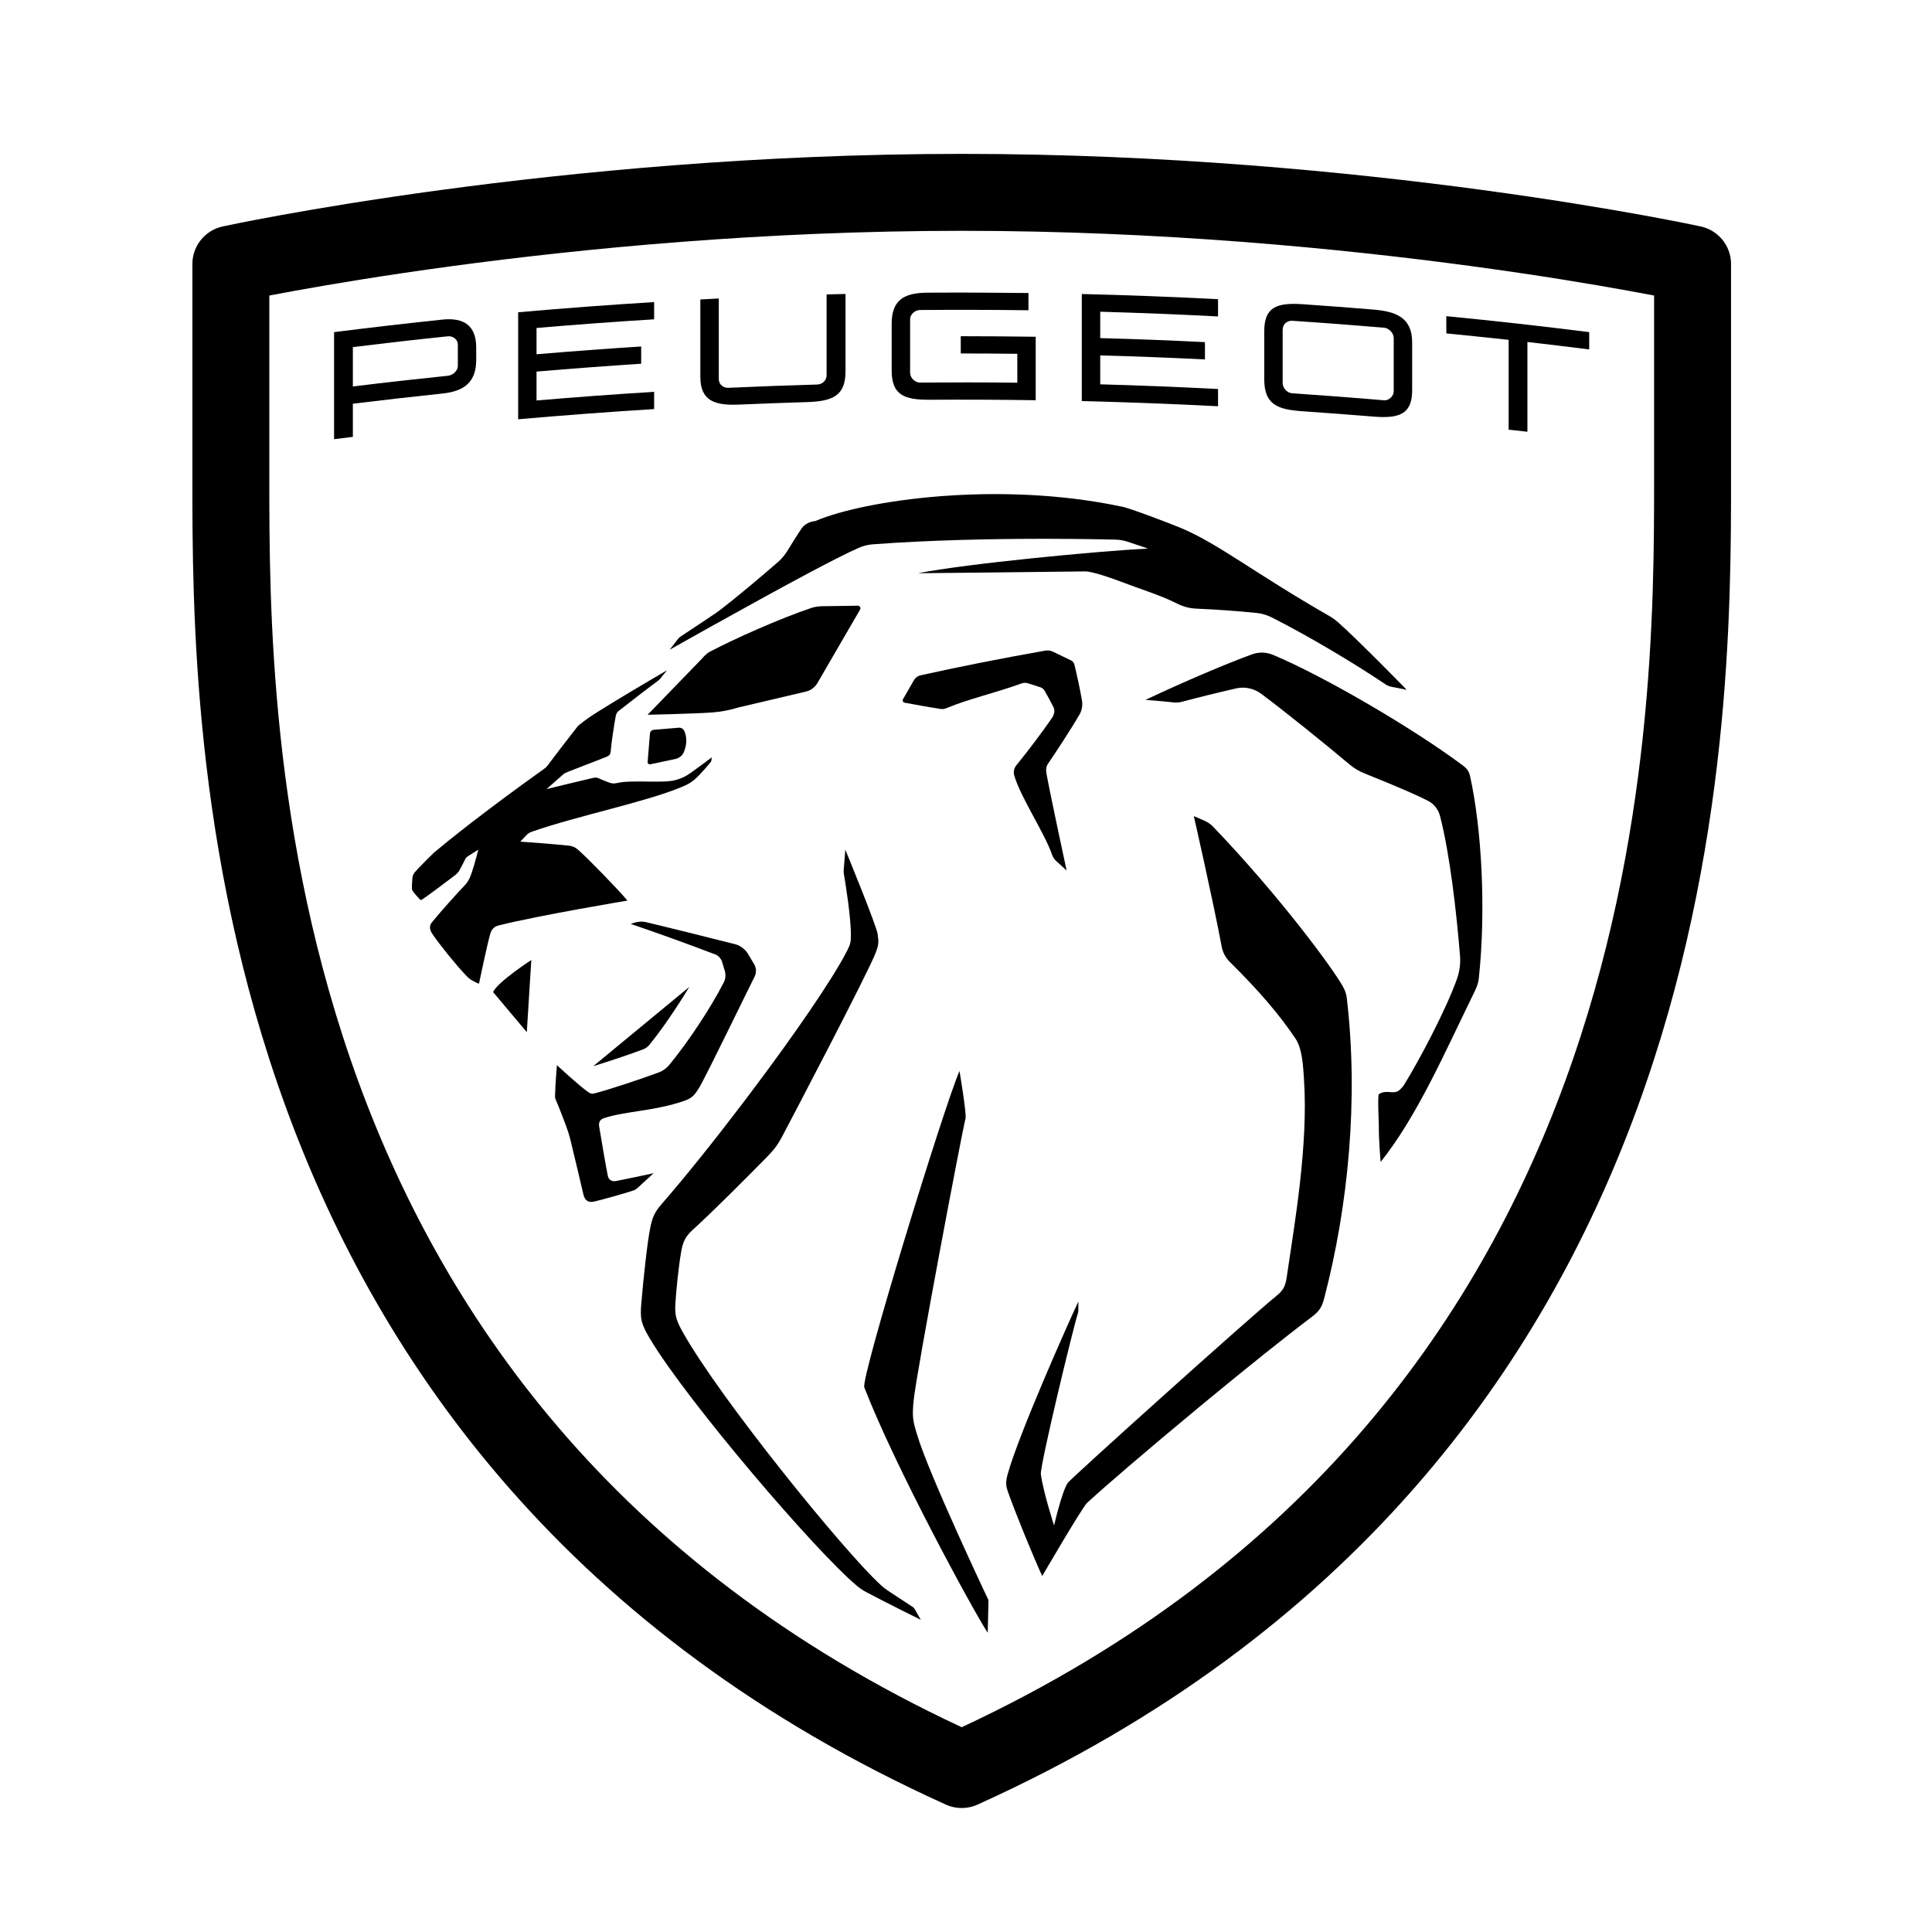 <?xml version="1.0" encoding="UTF-8"?>
<svg xmlns="http://www.w3.org/2000/svg" xmlns:xlink="http://www.w3.org/1999/xlink" fill="currentColor" viewBox="0 0 112.5 112.5" version="1.1">
<g id="surface12790">
<path style="fill:none;stroke-width:2;stroke-linecap:round;stroke-linejoin:round;stroke:currentColor;stroke-opacity:1;stroke-miterlimit:10;" d="M 25 46 C 43.999 37.42 43.999 18.977 43.999 12.455 C 43.999 7.797 43.999 6.864 43.999 6.864 C 43.999 6.864 35.449 5 25 5 C 14.551 5 6.001 6.864 6.001 6.864 C 6.001 6.864 6.001 7.797 6.001 12.455 C 6.001 18.977 6.001 37.42 25 46 Z M 25 46 " transform="matrix(2.24,0,0,2.24,-0,-0)"/>
<path style=" stroke:none;fill-rule:evenodd;fill-opacity:1;" d="M 55.871 62.363 C 55.871 62.363 56.293 64.855 56.223 65.125 C 56 65.988 53.379 79.84 53.207 81.508 C 53.109 82.453 53.141 82.68 53.395 83.52 C 54.102 85.895 57.559 93.176 57.559 93.176 L 57.516 95.078 C 56.68 93.812 52.121 85.426 50.328 80.785 C 50.117 80.23 54.926 64.559 55.871 62.363 Z M 55.871 62.363 "/>
<path style=" stroke:none;fill-rule:evenodd;fill-opacity:1;" d="M 49.223 49.477 C 49.223 49.477 51.043 53.902 51.109 54.402 C 51.176 54.887 51.164 55.016 50.992 55.477 C 50.578 56.586 46.016 65.297 45.523 66.219 C 45.281 66.672 45.055 66.973 44.598 67.434 C 43.551 68.496 41.555 70.508 40.32 71.629 C 39.871 72.035 39.75 72.387 39.66 72.914 C 39.512 73.762 39.367 75.211 39.324 75.961 C 39.289 76.621 39.398 76.926 39.762 77.578 C 41.941 81.465 49.211 90.414 51.285 92.293 C 51.434 92.43 51.543 92.52 51.863 92.73 C 52.168 92.934 53.16 93.582 53.16 93.582 C 53.199 93.605 53.234 93.645 53.258 93.688 L 53.617 94.32 C 53.617 94.32 53.582 94.305 53.523 94.273 L 53.367 94.195 C 53.242 94.133 53.078 94.051 52.887 93.957 L 52.426 93.727 C 51.719 93.371 50.875 92.941 50.43 92.703 C 50.246 92.605 50.078 92.488 49.918 92.359 C 47.492 90.34 40.059 81.633 37.871 77.996 C 37.324 77.086 37.27 76.793 37.34 75.934 C 37.477 74.336 37.691 72.324 37.875 71.441 C 37.988 70.91 38.105 70.598 38.512 70.129 C 39.883 68.555 41.551 66.473 43.176 64.336 L 43.746 63.582 C 46.215 60.305 48.484 57.023 49.332 55.352 C 49.527 54.973 49.543 54.84 49.547 54.48 C 49.559 53.441 49.227 51.414 49.141 50.898 C 49.125 50.82 49.121 50.738 49.129 50.656 Z M 49.223 49.477 "/>
<path style=" stroke:none;fill-rule:evenodd;fill-opacity:1;" d="M 69.516 47.523 L 70.145 47.793 C 70.332 47.875 70.5 47.996 70.641 48.141 C 74.496 52.164 77.578 56.34 78.195 57.441 C 78.312 57.652 78.395 57.863 78.422 58.105 C 79.113 63.977 78.52 70.195 77.105 75.609 C 76.977 76.098 76.836 76.348 76.363 76.699 C 74.855 77.836 72.598 79.648 70.355 81.496 L 69.648 82.082 C 66.945 84.32 64.383 86.512 63.293 87.52 C 63.02 87.773 60.688 91.773 60.688 91.773 C 60.176 90.668 59.07 87.957 58.691 86.863 C 58.57 86.508 58.547 86.32 58.676 85.844 C 59.297 83.574 62.227 76.98 62.793 75.789 L 62.793 76.277 C 62.793 76.348 62.781 76.418 62.762 76.484 C 62.504 77.266 60.547 85.352 60.609 85.848 C 60.75 86.898 61.379 88.828 61.379 88.828 C 61.379 88.828 61.828 86.875 62.172 86.352 C 62.344 86.094 72.785 76.707 74.301 75.48 C 74.695 75.16 74.844 74.949 74.93 74.344 C 75.363 71.359 76.191 66.73 75.93 62.828 C 75.879 62.094 75.84 61.07 75.426 60.461 C 74.477 59.055 73.336 57.723 71.613 56.012 C 71.367 55.77 71.199 55.457 71.137 55.113 C 70.637 52.434 69.516 47.523 69.516 47.523 Z M 69.516 47.523 "/>
<path style=" stroke:none;fill-rule:evenodd;fill-opacity:1;" d="M 36.922 53.734 C 37.16 53.656 37.418 53.645 37.66 53.707 C 38.762 53.969 41.086 54.543 42.844 54.992 C 43.09 55.055 43.398 55.285 43.531 55.504 L 43.914 56.145 C 44.047 56.367 44.055 56.641 43.938 56.875 C 43.617 57.492 41.078 62.754 40.699 63.359 C 40.449 63.758 40.309 63.938 39.867 64.094 C 38.137 64.703 36.469 64.688 35.191 65.102 C 34.93 65.188 34.844 65.344 34.895 65.633 C 34.988 66.164 35.281 67.953 35.395 68.477 C 35.438 68.668 35.59 68.824 35.875 68.77 C 36.629 68.625 38.059 68.316 38.059 68.316 C 38.059 68.316 37.465 68.863 37.109 69.188 C 37.047 69.246 36.969 69.293 36.887 69.32 C 36.34 69.504 35.004 69.875 34.586 69.969 C 34.262 70.039 34.051 69.91 33.969 69.543 C 33.969 69.543 33.402 67.113 33.195 66.289 C 33.16 66.164 33.129 66.055 33.09 65.93 C 32.934 65.453 32.566 64.512 32.355 64.02 C 32.328 63.965 32.32 63.902 32.32 63.84 C 32.324 63.277 32.43 62.023 32.43 62.023 C 32.43 62.023 33.66 63.176 34.254 63.594 C 34.387 63.688 34.469 63.707 34.633 63.664 C 35.449 63.453 37.328 62.832 38.363 62.445 C 38.598 62.359 38.805 62.211 38.965 62.016 C 40.035 60.727 41.371 58.719 42.145 57.207 C 42.25 56.996 42.27 56.758 42.203 56.531 L 42.039 55.984 C 41.988 55.824 41.82 55.641 41.664 55.582 C 39.844 54.891 38.41 54.375 36.727 53.801 Z M 36.922 53.734 "/>
<path style=" stroke:none;fill-rule:evenodd;fill-opacity:1;" d="M 72.895 38.105 C 73.297 37.957 73.734 37.969 74.129 38.133 C 77.176 39.414 82.305 42.43 85.152 44.551 C 85.43 44.758 85.539 44.898 85.609 45.23 C 86.281 48.277 86.535 52.984 86.113 56.949 C 86.082 57.234 86.023 57.406 85.879 57.711 C 84.07 61.406 82.531 64.977 80.395 67.66 C 80.395 67.66 80.281 66.434 80.289 65.559 C 80.289 65.461 80.211 63.781 80.289 63.723 C 80.688 63.414 81.16 63.758 81.473 63.488 C 81.621 63.359 81.703 63.262 81.781 63.133 C 82.652 61.727 84.211 58.773 84.84 57 C 84.992 56.566 85.055 56.109 85.016 55.648 C 84.816 53.176 84.43 49.746 83.852 47.512 C 83.75 47.129 83.5 46.809 83.148 46.629 C 82.648 46.371 81.672 45.926 79.445 45.031 C 79.137 44.906 78.848 44.734 78.594 44.523 C 77.133 43.293 74.852 41.453 73.434 40.395 C 73.016 40.086 72.488 39.969 71.98 40.086 C 70.945 40.32 69.629 40.648 68.887 40.848 C 68.637 40.914 68.535 40.922 68.273 40.895 C 68.141 40.879 67.965 40.859 67.781 40.844 L 67.504 40.82 C 67.176 40.793 66.875 40.77 66.758 40.758 L 66.699 40.754 C 69.113 39.617 71.441 38.637 72.895 38.105 Z M 72.895 38.105 "/>
<path style=" stroke:none;fill-rule:evenodd;fill-opacity:1;" d="M 40.137 57.469 C 39.383 58.715 38.48 60.035 37.797 60.859 C 37.707 60.969 37.586 61.051 37.453 61.102 C 36.707 61.383 35.461 61.805 34.547 62.082 Z M 40.137 57.469 "/>
<path style=" stroke:none;fill-rule:evenodd;fill-opacity:1;" d="M 30.938 55.902 L 30.676 60.102 L 28.711 57.766 C 28.988 57.164 30.938 55.902 30.938 55.902 Z M 30.938 55.902 "/>
<path style=" stroke:none;fill-rule:evenodd;fill-opacity:1;" d="M 38.84 39.031 L 38.426 39.539 C 38.406 39.562 38.383 39.586 38.359 39.609 C 37.992 39.875 36.457 41.051 36.043 41.383 C 35.926 41.477 35.879 41.559 35.852 41.707 C 35.758 42.227 35.602 43.215 35.559 43.766 C 35.543 43.926 35.477 44.004 35.312 44.07 C 34.598 44.359 33.754 44.668 33.074 44.941 C 32.93 45 32.887 45.023 32.801 45.086 C 32.734 45.141 31.824 45.949 31.824 45.949 C 31.824 45.949 33.797 45.465 34.52 45.301 C 34.691 45.262 34.766 45.27 34.926 45.348 C 35.074 45.414 35.324 45.516 35.453 45.562 C 35.656 45.637 35.762 45.633 35.984 45.586 C 36.801 45.402 38.578 45.621 39.309 45.43 C 39.688 45.332 39.898 45.227 40.219 45.004 C 40.566 44.762 41.453 44.098 41.453 44.098 C 41.453 44.098 41.434 44.215 41.422 44.277 C 41.414 44.336 41.395 44.367 41.355 44.41 C 41.18 44.629 40.863 44.98 40.707 45.141 C 40.348 45.512 40.133 45.645 39.68 45.832 C 37.609 46.699 33.66 47.496 31.004 48.418 C 30.828 48.477 30.754 48.527 30.625 48.66 C 30.484 48.805 30.297 49.008 30.297 49.008 C 30.297 49.008 32.465 49.164 33.125 49.242 C 33.34 49.266 33.492 49.336 33.656 49.477 C 34.199 49.945 36 51.797 36.535 52.441 C 36.535 52.441 31.422 53.293 29.055 53.883 C 28.758 53.953 28.613 54.141 28.547 54.375 C 28.352 55.066 27.891 57.281 27.891 57.281 C 27.891 57.281 27.727 57.227 27.496 57.094 C 27.34 57.004 27.258 56.93 27.086 56.746 C 26.527 56.152 25.605 55.02 25.16 54.359 C 25.031 54.164 24.977 53.918 25.141 53.719 C 25.617 53.129 26.586 52.047 27.117 51.492 C 27.172 51.434 27.246 51.328 27.324 51.176 C 27.504 50.82 27.738 49.918 27.82 49.594 L 27.848 49.488 L 27.852 49.477 C 27.852 49.477 27.848 49.477 27.84 49.484 L 27.742 49.543 C 27.609 49.629 27.398 49.762 27.305 49.82 C 27.168 49.906 27.133 49.945 27.074 50.062 C 26.988 50.246 26.836 50.531 26.723 50.73 C 26.684 50.793 26.586 50.895 26.531 50.938 C 25.852 51.457 25.102 52.016 24.566 52.391 C 24.531 52.414 24.484 52.406 24.453 52.375 C 24.383 52.309 24.098 51.984 24.047 51.906 C 24.008 51.844 23.984 51.785 23.984 51.707 C 23.984 51.57 23.996 51.332 24.012 51.156 C 24.027 50.945 24.086 50.848 24.344 50.582 C 24.625 50.285 24.938 49.973 25.266 49.652 C 26.066 48.98 28.09 47.336 31.703 44.754 C 31.77 44.707 31.832 44.648 31.883 44.582 C 32.262 44.066 33.34 42.668 33.605 42.336 C 33.641 42.289 33.684 42.246 33.73 42.207 C 34.156 41.871 34.367 41.727 34.801 41.453 C 35.801 40.82 37.75 39.664 38.84 39.031 Z M 38.84 39.031 "/>
<path style=" stroke:none;fill-rule:evenodd;fill-opacity:1;" d="M 60.859 37.887 C 61.012 37.859 61.168 37.879 61.305 37.945 L 62.363 38.453 C 62.465 38.5 62.539 38.594 62.566 38.711 C 62.711 39.312 62.887 40.113 63.004 40.793 C 63.051 41.078 63 41.367 62.855 41.613 C 62.418 42.375 61.523 43.742 61.023 44.477 C 60.91 44.641 60.898 44.84 60.934 45.035 C 61.16 46.293 62.109 50.688 62.109 50.688 L 61.512 50.145 C 61.391 50.035 61.312 49.918 61.262 49.77 C 60.836 48.523 59.426 46.422 59.059 45.156 C 59 44.949 59.047 44.727 59.184 44.559 C 59.805 43.805 60.715 42.594 61.242 41.828 C 61.391 41.613 61.438 41.375 61.352 41.195 C 61.23 40.945 61.023 40.566 60.828 40.223 C 60.773 40.125 60.688 40.055 60.582 40.02 L 59.863 39.789 C 59.738 39.75 59.605 39.75 59.48 39.797 C 57.922 40.363 56.438 40.684 55.156 41.219 C 54.969 41.297 54.891 41.305 54.664 41.266 C 54.289 41.211 53.207 41.02 52.68 40.918 C 52.582 40.898 52.535 40.793 52.586 40.707 L 53.215 39.613 C 53.297 39.465 53.441 39.359 53.605 39.324 C 55.637 38.867 58.312 38.336 60.859 37.887 Z M 60.859 37.887 "/>
<path style=" stroke:none;fill-rule:evenodd;fill-opacity:1;" d="M 39.52 42.375 C 39.66 42.363 39.793 42.441 39.848 42.566 C 40.031 42.98 39.98 43.441 39.801 43.836 C 39.734 44 39.52 44.156 39.344 44.191 L 37.875 44.504 C 37.785 44.523 37.703 44.453 37.711 44.367 L 37.848 42.707 C 37.859 42.594 37.949 42.504 38.066 42.496 Z M 39.52 42.375 "/>
<path style=" stroke:none;fill-rule:evenodd;fill-opacity:1;" d="M 49.949 35.27 C 50.066 35.27 50.141 35.395 50.082 35.496 L 47.617 39.742 C 47.48 39.992 47.25 40.18 46.98 40.258 L 43 41.195 C 42.465 41.355 42.008 41.445 41.453 41.488 C 40.426 41.562 37.711 41.621 37.711 41.621 L 40.906 38.32 C 41.023 38.176 41.18 38.031 41.344 37.945 C 42.812 37.172 45.426 36.012 47.258 35.395 C 47.43 35.34 47.664 35.301 47.844 35.301 Z M 49.949 35.27 "/>
<path style=" stroke:none;fill-rule:evenodd;fill-opacity:1;" d="M 47.48 30.34 C 50.309 29.125 58.129 27.984 65.273 29.492 C 65.648 29.523 68.445 30.605 68.789 30.754 C 70.949 31.664 73.141 33.43 77.402 35.867 C 77.59 35.977 77.766 36.102 77.926 36.246 C 79.055 37.238 81.914 40.168 81.914 40.168 L 81.023 39.992 C 80.898 39.965 80.781 39.918 80.676 39.848 C 78.871 38.633 76.238 37.055 74.031 35.941 C 73.77 35.812 73.488 35.727 73.195 35.695 C 72.121 35.582 70.668 35.48 69.719 35.445 C 69.25 35.422 68.934 35.344 68.473 35.113 C 67.598 34.668 66.273 34.258 65.219 33.852 C 64.766 33.68 63.617 33.266 63.172 33.273 C 61.359 33.301 53.461 33.379 53.461 33.379 C 56.371 32.809 63.926 32.094 66.844 31.941 L 65.656 31.543 C 65.43 31.469 65.188 31.426 64.945 31.422 C 64.312 31.406 62.902 31.379 61.074 31.375 L 60.449 31.375 C 57.68 31.379 54.113 31.449 50.824 31.695 C 50.535 31.719 50.258 31.785 49.992 31.906 C 48.664 32.488 45.426 34.246 42.176 36.055 L 41.457 36.453 C 40.617 36.922 39.785 37.387 38.996 37.832 C 38.996 37.832 39.402 37.309 39.48 37.207 C 39.551 37.121 39.57 37.102 39.664 37.043 C 39.793 36.957 40.238 36.664 40.691 36.363 L 41.023 36.141 C 41.293 35.965 41.535 35.801 41.672 35.707 C 41.738 35.664 41.781 35.629 41.867 35.566 C 42.844 34.828 44.387 33.527 45.309 32.719 C 45.516 32.539 45.695 32.324 45.84 32.09 C 46.137 31.609 46.461 31.086 46.66 30.797 C 46.824 30.547 47.117 30.371 47.48 30.34 Z M 47.48 30.34 "/>
<path style=" stroke:none;fill-rule:evenodd;fill-opacity:1;" d="M 84.219 18.41 C 86.996 18.68 89.77 18.992 92.539 19.34 L 92.539 20.348 C 91.34 20.195 90.141 20.051 88.941 19.914 L 88.941 25.141 C 88.578 25.098 88.211 25.059 87.848 25.02 L 87.848 19.789 C 86.641 19.66 85.426 19.531 84.219 19.414 Z M 84.219 18.41 "/>
<path style=" stroke:none;fill-rule:evenodd;fill-opacity:1;" d="M 38.09 17.59 L 38.09 18.594 C 35.805 18.734 33.523 18.902 31.242 19.098 L 31.242 20.629 C 33.273 20.457 35.301 20.305 37.336 20.176 L 37.336 21.18 C 35.301 21.312 33.273 21.465 31.242 21.637 L 31.242 23.32 C 33.523 23.125 35.809 22.957 38.09 22.816 L 38.09 23.82 C 35.449 23.984 32.809 24.184 30.172 24.414 L 30.172 18.184 C 32.809 17.949 35.449 17.754 38.09 17.59 Z M 38.09 17.59 "/>
<path style=" stroke:none;fill-rule:evenodd;fill-opacity:1;" d="M 62.992 17.121 C 65.641 17.184 68.281 17.285 70.926 17.422 L 70.926 18.426 C 68.641 18.309 66.352 18.215 64.066 18.152 L 64.066 19.688 C 66.102 19.742 68.133 19.82 70.164 19.922 L 70.164 20.93 C 68.133 20.828 66.102 20.75 64.066 20.695 L 64.066 22.379 C 66.352 22.441 68.641 22.535 70.926 22.652 L 70.926 23.656 C 68.281 23.52 65.641 23.418 62.992 23.355 Z M 62.992 17.121 "/>
<path style=" stroke:none;fill-rule:evenodd;fill-opacity:1;" d="M 49.234 17.117 L 49.234 21.625 C 49.234 23.051 48.484 23.367 46.977 23.414 C 45.664 23.453 44.352 23.504 43.039 23.559 C 41.637 23.621 40.781 23.355 40.781 21.945 L 40.781 17.438 L 41.855 17.379 L 41.855 22.078 C 41.855 22.367 42.098 22.598 42.422 22.582 C 44.145 22.504 45.867 22.438 47.586 22.391 C 47.914 22.379 48.133 22.129 48.133 21.844 L 48.133 17.145 C 48.5 17.133 48.863 17.125 49.234 17.117 Z M 49.234 17.117 "/>
<path style=" stroke:none;fill-rule:evenodd;fill-opacity:1;" d="M 79.98 18.027 C 78.609 17.914 77.238 17.809 75.867 17.715 C 74.309 17.609 73.617 17.898 73.617 19.297 L 73.617 22.078 C 73.617 23.559 74.379 23.848 75.867 23.949 C 77.238 24.043 78.609 24.148 79.98 24.258 C 81.457 24.379 82.23 24.129 82.23 22.73 L 82.23 19.945 C 82.23 18.52 81.336 18.141 79.98 18.027 Z M 81.156 22.785 C 81.156 23.07 80.871 23.332 80.59 23.309 C 78.812 23.156 77.035 23.023 75.258 22.902 C 74.93 22.883 74.688 22.582 74.688 22.297 L 74.688 19.215 C 74.688 18.887 74.93 18.66 75.258 18.68 C 77.035 18.797 78.812 18.934 80.59 19.082 C 80.871 19.105 81.156 19.375 81.156 19.699 Z M 81.156 22.785 "/>
<path style=" stroke:none;fill-rule:evenodd;fill-opacity:1;" d="M 53.977 17.043 C 55.945 17.031 57.918 17.039 59.887 17.062 L 59.887 18.066 C 57.781 18.039 55.676 18.035 53.566 18.051 C 53.281 18.055 52.996 18.305 52.996 18.586 L 52.996 21.711 C 52.996 22 53.281 22.281 53.566 22.277 C 55.457 22.262 57.348 22.262 59.238 22.285 L 59.238 20.602 C 58.141 20.59 57.043 20.582 55.945 20.582 L 55.945 19.578 C 57.398 19.578 58.855 19.59 60.309 19.609 L 60.309 23.305 C 58.266 23.273 56.223 23.266 54.18 23.277 C 52.684 23.289 51.922 23.031 51.922 21.574 L 51.922 18.859 C 51.922 17.5 52.602 17.055 53.977 17.043 Z M 53.977 17.043 "/>
<path style=" stroke:none;fill-rule:nonzero;fill-opacity:1;" d="M 25.77 18.609 C 23.66 18.832 21.555 19.074 19.453 19.34 L 19.453 25.574 C 19.816 25.527 20.184 25.48 20.547 25.438 L 20.547 23.508 C 22.285 23.297 24.027 23.098 25.77 22.914 C 27.027 22.781 27.73 22.258 27.73 20.949 L 27.73 20.246 C 27.73 18.969 27.027 18.48 25.77 18.609 Z M 26.66 21.316 C 26.66 21.586 26.375 21.848 26.094 21.879 C 24.242 22.07 22.395 22.277 20.547 22.504 L 20.547 20.211 C 22.395 19.984 24.242 19.773 26.09 19.582 C 26.375 19.555 26.66 19.77 26.66 20.055 Z M 26.66 21.316 "/>
</g>
</svg>
